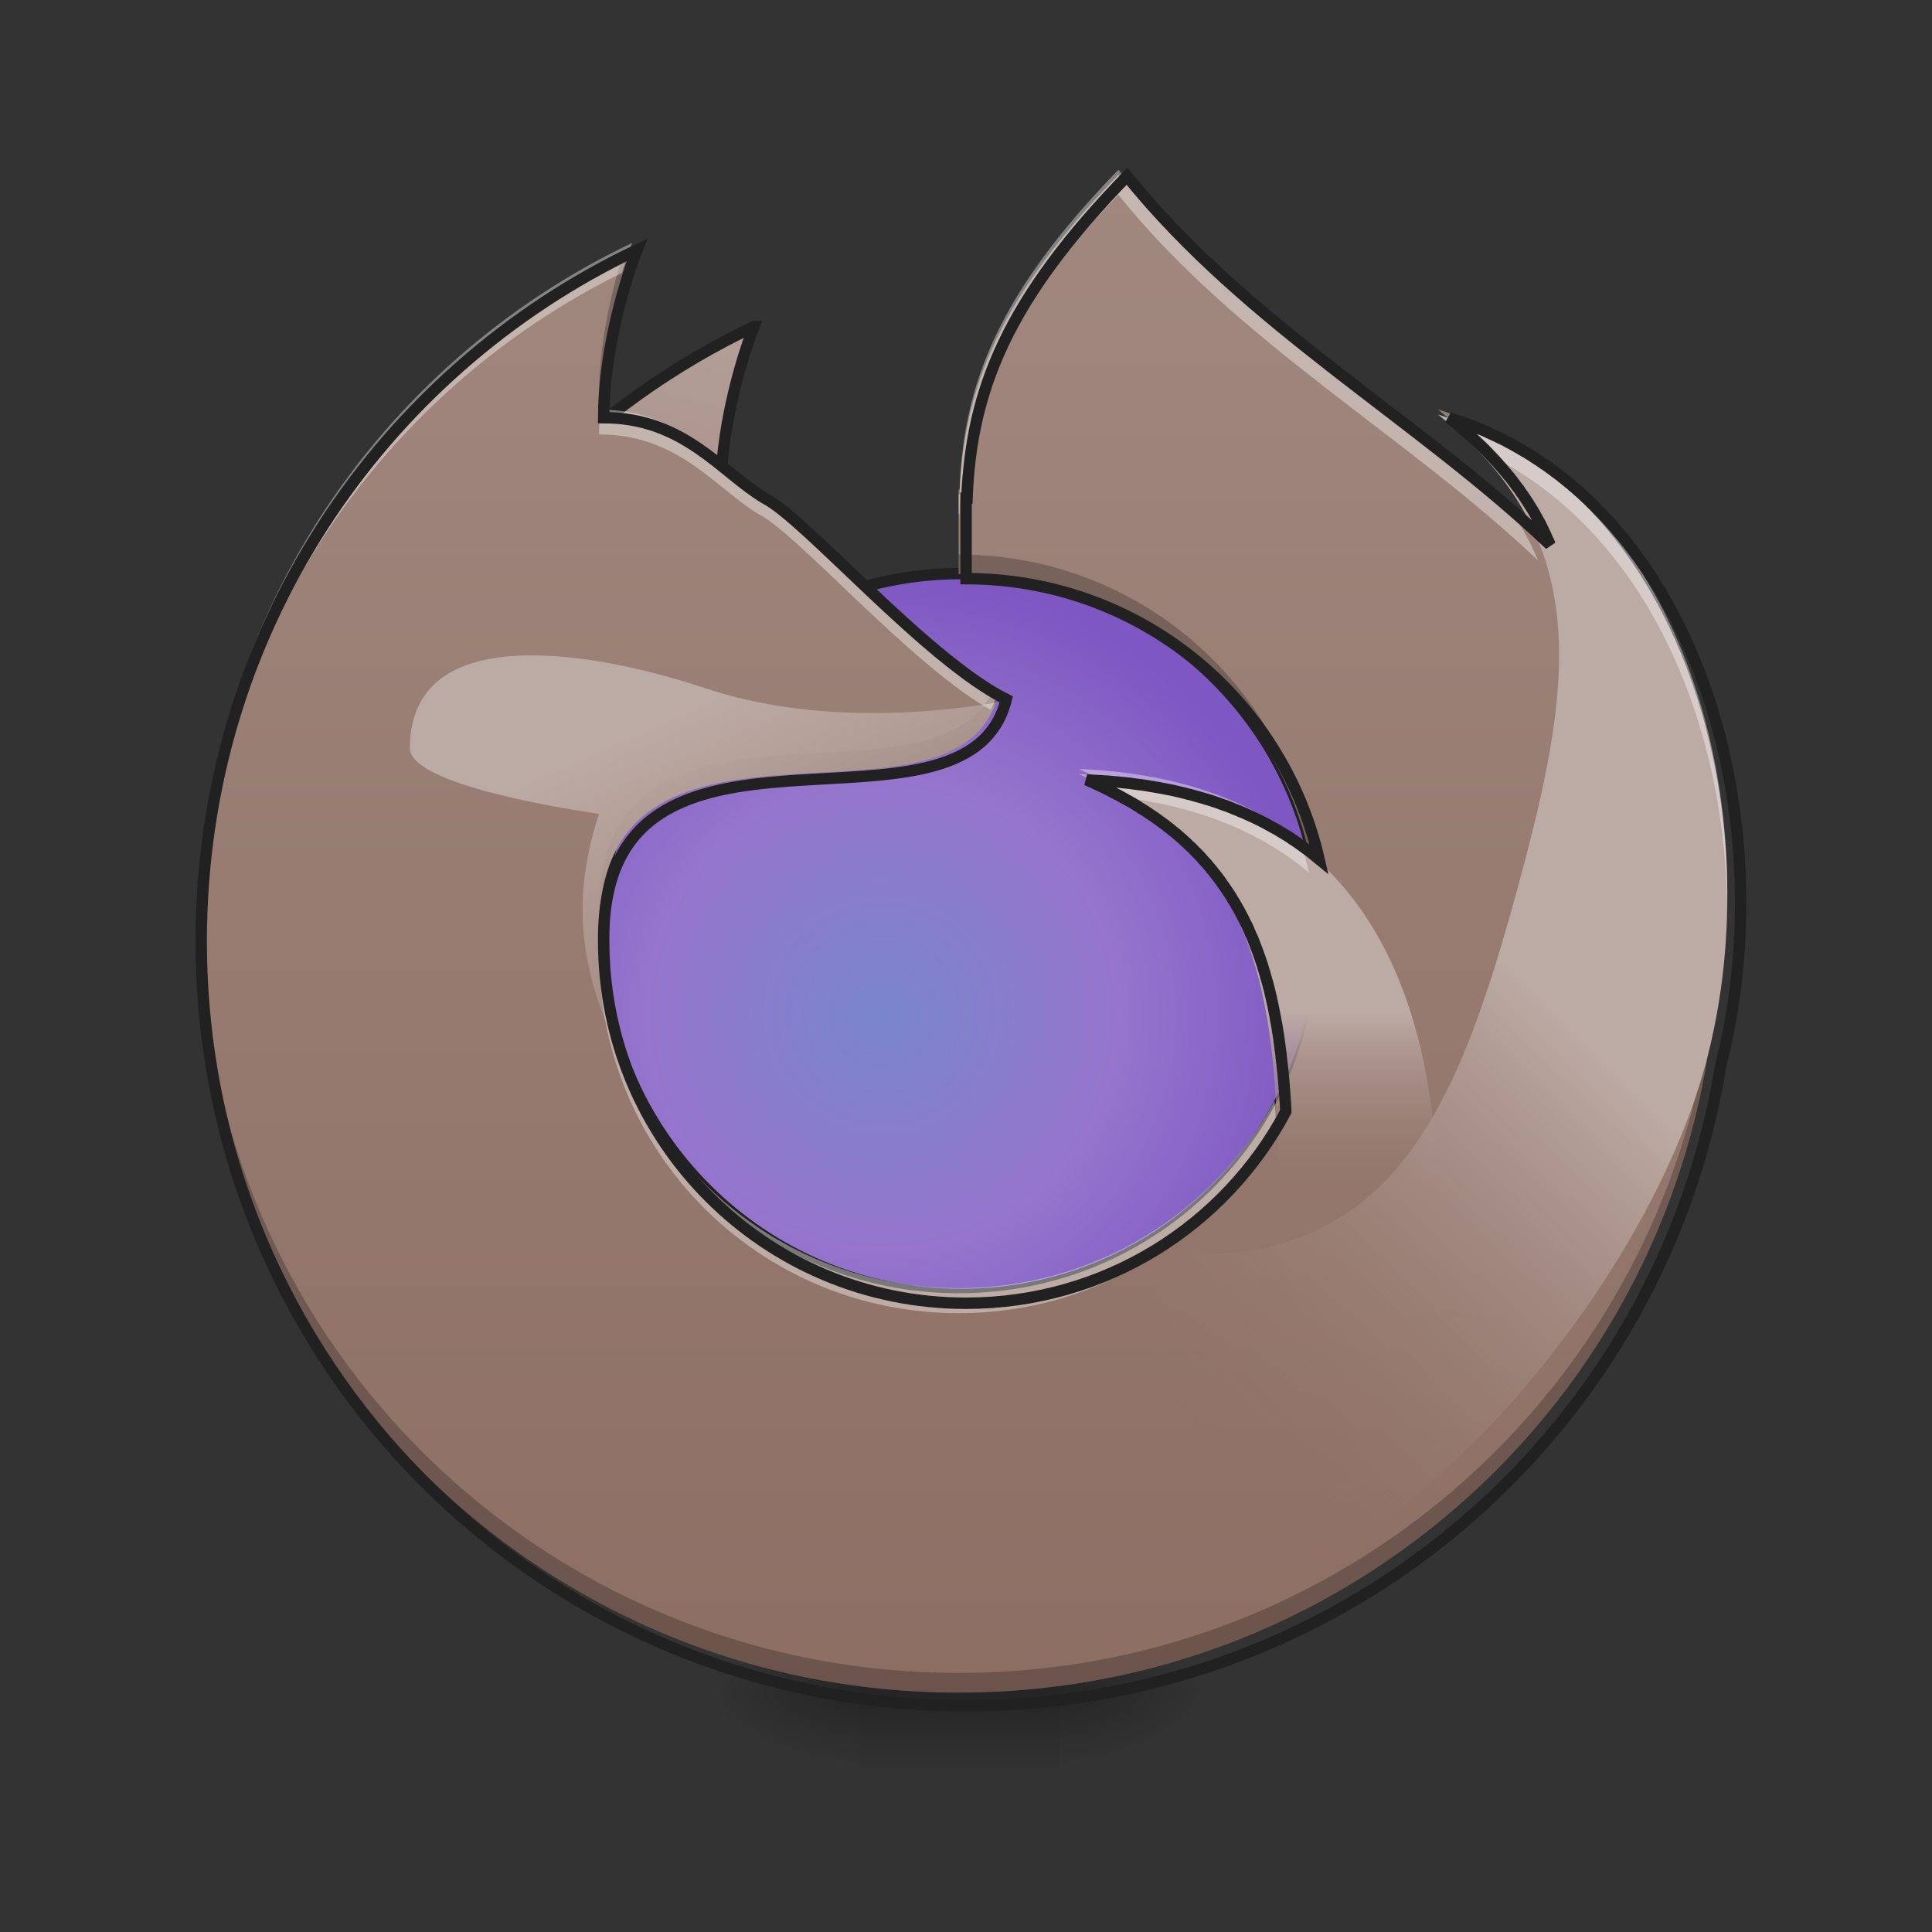 <svg height="48" viewBox="0 0 48 48" width="48" xmlns="http://www.w3.org/2000/svg" xmlns:xlink="http://www.w3.org/1999/xlink"><rect x="0" y="0" width="48" height="48" fill="#333333" stroke="none"/><linearGradient id="a"><stop offset="0" stop-opacity=".314"/><stop offset=".222" stop-opacity=".275"/><stop offset="1" stop-opacity="0"/></linearGradient><radialGradient id="b" cx="450.909" cy="189.579" gradientTransform="matrix(0 -.117 -.211 -0 65.792 95.393)" gradientUnits="userSpaceOnUse" r="21.167" xlink:href="#a"/><radialGradient id="c" cx="450.909" cy="189.579" gradientTransform="matrix(-0 .117 .211 0 -18.163 -11.291)" gradientUnits="userSpaceOnUse" r="21.167" xlink:href="#a"/><radialGradient id="d" cx="450.909" cy="189.579" gradientTransform="matrix(-0 -.117 .211 -0 -18.163 95.393)" gradientUnits="userSpaceOnUse" r="21.167" xlink:href="#a"/><radialGradient id="e" cx="450.909" cy="189.579" gradientTransform="matrix(0 .117 -.211 0 65.792 -11.291)" gradientUnits="userSpaceOnUse" r="21.167" xlink:href="#a"/><linearGradient id="f" gradientTransform="matrix(.02 0 0 .094 18.698 20.158)" gradientUnits="userSpaceOnUse" x1="255.323" x2="255.323" y1="233.5" y2="254.667"><stop offset="0" stop-opacity=".275"/><stop offset="1" stop-opacity="0"/></linearGradient><radialGradient id="g" cx="232.833" cy="53.583" gradientTransform="matrix(.115 0 -0 .115 -4.851 19.042)" gradientUnits="userSpaceOnUse" r="95.25"><stop offset="0" stop-color="#7986cb"/><stop offset=".535" stop-color="#9575cd"/><stop offset="1" stop-color="#7e57c2"/></radialGradient><linearGradient id="h" gradientUnits="userSpaceOnUse" x1="20.838" x2="26.792" y1="28.159" y2="6.329"><stop offset="0" stop-color="#8d6e63"/><stop offset="1" stop-color="#bcaaa4"/></linearGradient><linearGradient id="i" gradientUnits="userSpaceOnUse" x1="23.815" x2="23.815" y1="42.051" y2="4.344"><stop offset="0" stop-color="#8d6e63"/><stop offset="1" stop-color="#a1887f"/></linearGradient><linearGradient id="j"><stop offset="0" stop-color="#8d6e63" stop-opacity="0"/><stop offset="1" stop-color="#bcaaa4"/></linearGradient><linearGradient id="k" gradientUnits="userSpaceOnUse" x1="37.707" x2="37.707" xlink:href="#j" y1="30.144" y2="25.182"/><linearGradient id="l" gradientUnits="userSpaceOnUse" x1="29.768" x2="39.691" xlink:href="#j" y1="36.097" y2="26.174"/><linearGradient id="m" gradientUnits="userSpaceOnUse" x1="23.815" x2="15.877" xlink:href="#j" y1="36.097" y2="18.236"/><path d="m26.297 42.051h3.969v-1.984h-3.969zm0 0" fill="url(#b)"/><path d="m21.336 42.051h-3.973v1.984h3.973zm0 0" fill="url(#c)"/><path d="m21.336 42.051h-3.973v-1.984h3.973zm0 0" fill="url(#d)"/><path d="m26.297 42.051h3.969v1.984h-3.969zm0 0" fill="url(#e)"/><path d="m21.336 41.555h4.961v2.48h-4.961zm0 0" fill="url(#f)"/><path d="m23.816 14.266c4.93 0 8.93 4 8.93 8.934 0 4.93-4 8.93-8.93 8.93-4.934 0-8.934-4-8.934-8.93 0-4.934 4-8.934 8.934-8.934zm0 0" fill="url(#g)"/><path d="m18.684 8.145c-3.98 1.891-7.188 5.133-9.027 9.141 3.5-1.695 6.797-2.32 9.195-3.516-.41-.164-.992-.496-.992-1.488 0-1.488.441-3.156.824-4.137zm0 0" fill="url(#h)"/><path d="m199.273-128.133c-42.454 20.165-76.659 54.745-96.282 97.491 37.33-18.082 40.704-19.456 66.327-32.205-4.375-1.75 27.081-21.165 21.165-21.165 0-15.873 4.708-33.663 8.791-44.121zm0 0" fill="none" stroke="#212121" stroke-linecap="round" stroke-width="3" transform="matrix(.094 0 0 .094 0 20.158)"/><path d="m254.017-62.848c52.578 0 95.241 42.663 95.241 95.283 0 52.578-42.663 95.241-95.241 95.241-52.62 0-95.283-42.663-95.283-95.241 0-52.62 42.663-95.283 95.283-95.283zm0 0" fill="none" stroke="#212121" stroke-linecap="round" stroke-width="3" transform="matrix(.094 0 0 .094 0 20.158)"/><path d="m27.785 4.344c-2.953 3.043-3.844 5.27-3.945 7.938-.008 0-.016 0-.023 0v1.984c4.945 0 8.93 3.984 8.93 8.934 0 4.945-3.984 8.93-8.93 8.93-4.949 0-8.934-3.984-8.934-8.93-.059-6.555 8.934-1.984 9.926-5.957-1.984-.992-4.965-4.465-5.957-4.961-1.066-.637-1.984-1.984-3.969-1.984 0-1.488.441-3.156.824-4.137-6.363 3.02-10.746 9.5-10.746 17.039 0 10.441 8.41 18.852 18.855 18.852 10.441 0 18.852-8.41 18.852-18.852 0-9.926-9.582-12.254-14.883-18.855zm0 0" fill="url(#i)"/><path d="m15.707 6.16c-.07.031-.137.066-.207.102-.32.984-.617 2.324-.617 3.547h.016c.082-1.352.469-2.773.809-3.648zm8.109 7.617v.488c4.863 0 8.797 3.855 8.926 8.688 0-.082.004-.164.004-.246 0-4.945-3.984-8.93-8.93-8.93zm.844 3.391c-1.512 3.227-9.832-.766-9.777 5.539 0 .078.004.156.004.23.18-6.172 8.941-1.777 9.922-5.695-.051-.023-.098-.047-.148-.074zm-19.695 5.789c-.004.082-.004.16-.004.242 0 10.441 8.41 18.852 18.855 18.852 10.441 0 18.852-8.41 18.852-18.852 0-.078 0-.156 0-.234-.137 10.324-8.496 18.598-18.852 18.598-10.363 0-18.719-8.277-18.852-18.605zm0 0" fill-opacity=".235"/><path d="m26.793 19.227c4.391 1.91 4.961 5.297 4.961 10.41 0 6.105-4.363 11.152-10.152 12.211.715.133 1.457.203 2.215.203 6.594 0 11.906-5.312 11.906-11.906 0-6.434-2.562-10.66-8.93-10.918zm0 0" fill="url(#k)"/><path d="m35.723 10.297c3.75 2.98 3.422 6.402 2.098 11.336-1.578 5.898-3.176 9.98-9.043 9.504.656.312-2.961 8.66-2.23 8.855 6.375 1.707 14.125-7.203 15.832-13.574 1.668-6.215-.57-14.227-6.656-16.121zm0 0" fill="url(#l)"/><path d="m13.164 16.281c-1.672.012-2.98.59-2.98 2.309 0 .992 4.699 1.629 4.699 1.629-.82 2.473-.277 4.258.496 5.926-.32-.922-.496-1.914-.496-2.945-.055-6.434 8.598-2.152 9.859-5.742-1.535.258-4.492.547-7.207-.355-1.348-.449-2.984-.832-4.371-.82zm0 0" fill="url(#m)"/><path d="m27.785 4.219c-2.953 3.043-3.844 5.27-3.945 7.941-.008 0-.016 0-.023 0v.617h.023c.102-2.668.992-4.895 3.945-7.938 2.945 3.668 7.215 6.02 10.426 9.086-.176-.426-.398-.844-.68-1.246-3.113-2.773-7.004-5.043-9.746-8.461zm-12.078 1.816c-6.363 3.023-10.746 9.5-10.746 17.039 0 .102 0 .203.004.305.117-7.301 4.348-13.57 10.484-16.598.086-.277.172-.527.258-.746zm20.016 4.137c.441.355.828.715 1.164 1.078 3.922 1.883 5.938 6.539 6.023 11.199.098-5.305-2.309-10.758-7.188-12.277zm-20.816.004c-.012.207-.023.414-.023.617 1.984 0 2.902 1.348 3.969 1.984.961.48 3.777 3.746 5.758 4.859.082-.156.148-.324.199-.516-1.984-.992-4.965-4.465-5.957-4.961-1.062-.637-1.977-1.977-3.945-1.984zm11.887 8.93c.527.227 1 .48 1.422.75 1.77.266 3.195.891 4.305 1.824-.062-.273-.137-.539-.223-.801-1.371-1.062-3.184-1.684-5.504-1.773zm-11.902 4.266c-.004.105-.008.211-.008.324 0 4.945 3.984 8.93 8.934 8.93 3.422 0 6.387-1.91 7.883-4.727-.008-.184-.02-.371-.035-.551-1.512 2.777-4.453 4.656-7.848 4.656-4.852 0-8.773-3.824-8.926-8.633zm0 0" fill="#fff" fill-opacity=".392"/><path d="m1120.051 175.101c-119.044 122.665-154.946 212.421-159.04 319.969-.315 0-.63 0-.945 0v79.992c171.48 0 314.143 118.729 350.833 278.871-1.732-1.417-3.464-2.834-5.196-4.252-.157-.157-.315-.157-.315-.315-3.464-2.834-7.086-5.511-10.708-8.031-.157-.157-.157-.315-.315-.315-3.622-2.677-7.243-5.196-11.023-7.558-.157-.157-.315-.315-.472-.472-3.779-2.362-7.558-4.724-11.338-6.928-.315-.157-.472-.315-.63-.472-3.937-2.205-7.873-4.409-11.967-6.614-.157-.157-.315-.157-.472-.315-2.047-1.102-4.094-2.047-6.141-3.149-2.047-.945-4.094-2.047-6.141-2.992-.157-.157-.472-.157-.63-.315-2.047-.945-4.094-1.89-6.299-2.834-.157-.157-.315-.157-.315-.157-2.047-.945-4.094-1.89-6.299-2.677-.157-.157-.315-.157-.472-.315-2.047-.787-4.252-1.732-6.456-2.519-.157-.157-.472-.315-.63-.315-2.205-.787-4.252-1.732-6.299-2.519-.157 0-.315 0-.315 0-2.205-.787-4.409-1.575-6.614-2.362-.315-.157-.787-.315-1.102-.472-2.205-.787-4.409-1.417-6.614-2.205-2.205-.63-4.409-1.417-6.771-2.047-.472-.157-.945-.315-1.417-.472-4.409-1.26-8.976-2.519-13.542-3.779-.472-.157-1.102-.315-1.575-.315-2.205-.63-4.566-1.26-6.771-1.732-.315-.157-.472-.157-.787-.157-2.205-.472-4.252-1.102-6.456-1.575-.472 0-.945-.157-1.417-.315-2.362-.472-4.881-.945-7.243-1.417-.315 0-.63-.157-.787-.157-2.205-.472-4.409-.787-6.771-1.26-.472 0-.787-.157-1.26-.157-2.519-.472-4.881-.945-7.401-1.26-.472-.157-.945-.157-1.417-.315-2.047-.315-4.094-.63-6.299-.945-.472 0-1.102-.157-1.732-.157-2.362-.315-4.724-.63-7.243-.945-.63-.157-1.102-.157-1.732-.315-2.047-.157-4.252-.472-6.456-.63-.472-.157-1.102-.157-1.575-.157-2.519-.315-5.039-.63-7.558-.787-.63 0-1.26-.157-1.89-.157-2.362-.157-4.724-.472-7.086-.63-.315 0-.63 0-.945 0-2.519-.157-5.196-.315-7.716-.472-.787-.157-1.575-.157-2.362-.157-2.519-.157-5.196-.315-7.873-.472 2.519 1.26 5.196 2.362 7.716 3.464.63.315 1.26.63 1.89.945 1.89.945 3.622 1.732 5.511 2.519.787.472 1.732.945 2.519 1.26 1.575.787 3.149 1.575 4.724 2.362.945.472 1.89.945 2.677 1.417 1.575.787 3.149 1.575 4.566 2.362.945.472 1.732.787 2.519 1.26 1.732.945 3.464 1.89 5.039 2.834.63.315 1.26.63 1.732.945 2.362 1.26 4.566 2.519 6.771 3.779.315.315.787.472 1.26.787 1.732 1.102 3.307 2.047 5.039 3.149.787.472 1.575.945 2.205 1.417 1.417.787 2.834 1.732 4.094 2.519.787.472 1.575 1.102 2.362 1.575 1.26.787 2.677 1.732 3.937 2.677.63.472 1.417.945 2.205 1.417 1.26.945 2.677 1.89 3.937 2.834.63.472 1.26.945 1.89 1.417 1.732 1.26 3.307 2.362 5.039 3.622.157.157.472.315.63.472.157.157.157.157.315.315 1.732 1.26 3.464 2.677 5.196 4.094.63.472 1.102.945 1.732 1.417 1.102.945 2.362 1.89 3.622 2.834.63.63 1.26 1.26 2.047 1.89 1.102.787 2.047 1.732 3.149 2.677.63.63 1.26 1.26 2.047 1.89 1.102.945 2.047 1.89 3.149 2.834.63.63 1.102 1.102 1.732 1.732 1.102 1.102 2.362 2.047 3.464 3.149.472.472.945.945 1.417 1.575 1.575 1.417 2.992 2.992 4.566 4.566.472.472.787.945 1.26 1.26 1.102 1.26 2.205 2.362 3.149 3.622.63.63 1.26 1.26 1.732 1.89.945.945 1.732 1.89 2.677 2.834.63.787 1.102 1.417 1.732 2.205.945.945 1.732 1.89 2.519 2.992.63.63 1.102 1.26 1.732 2.047.787.945 1.575 2.047 2.362 3.149.63.63 1.102 1.26 1.575 1.89.945 1.26 1.89 2.519 2.834 3.779.63.787 1.26 1.575 1.732 2.519.945 1.26 1.89 2.519 2.834 3.937.472.787 1.102 1.575 1.575 2.362.63.945 1.417 1.89 2.047 2.992.472.787.945 1.417 1.417 2.205.787 1.102 1.417 2.205 2.047 3.149.472.787.945 1.575 1.417 2.519.63.945 1.26 2.047 1.89 2.992.472.787.945 1.732 1.417 2.519.63 1.102 1.26 2.205 1.89 3.307.472.787.787 1.575 1.26 2.205.945 1.89 1.89 3.622 2.834 5.511.472.63.787 1.417 1.102 2.047.63 1.26 1.26 2.362 1.732 3.622.472.945.945 1.89 1.417 2.677.472 1.102.945 2.047 1.417 2.992.472 1.102.787 2.047 1.26 2.992.472.945.945 2.047 1.26 2.992.472.945.945 2.047 1.417 2.992.315.945.787 2.047 1.26 2.992.315.945.787 2.047 1.102 2.992.472 1.102.945 2.205 1.26 3.307.787 1.732 1.417 3.622 2.047 5.354.472 1.102.787 2.047 1.102 3.149.472.945.787 2.047 1.102 2.992.315 1.102.787 2.205 1.102 3.307.315 1.102.787 2.047 1.102 3.149.315 1.102.63 2.047.945 3.149.315 1.102.63 2.205.945 3.307.315.945.63 2.047.945 2.992.315 1.102.63 2.205.945 3.464.315 1.102.63 2.205.945 3.307.315.945.63 2.047.945 3.149.315 1.575.787 3.307 1.26 4.881 0 .472.157.787.315 1.26.157 1.102.472 2.205.787 3.307.157 1.102.472 2.205.787 3.307.315 1.26.472 2.519.787 3.779.315.945.472 1.89.63 2.834.315 1.26.63 2.519.787 3.779.315 1.102.472 2.205.63 3.149.315 1.26.63 2.519.787 3.779.157 1.102.472 2.205.63 3.307.157 1.102.472 2.362.63 3.622.315 1.26.472 2.519.787 3.779.315 2.519.787 4.881 1.102 7.243.157.787.315 1.575.472 2.519.157 1.417.315 2.834.63 4.252 0 .945.157 1.89.315 2.834.315 1.575.472 2.992.63 4.566.157.787.315 1.732.315 2.677.315 1.417.472 2.834.63 4.252.157 1.102.315 2.205.315 3.307.157 1.417.315 2.834.472 4.252.157.787.315 1.575.315 2.362.63 5.669 1.26 11.338 1.732 17.006 0 .787.157 1.575.157 2.362.157 1.575.315 3.307.315 4.881.157.945.157 1.89.315 2.834.157 1.575.157 3.149.315 4.724.157.945.157 1.89.157 2.992.157 1.732.315 3.464.472 5.196v1.732c.157 1.89.315 3.937.315 5.984-60.309 113.532-179.825 190.533-317.765 190.533-199.509 0-360.123-160.615-360.123-359.966-2.362-264.227 360.123-79.992 400.119-240.135-79.992-39.996-200.138-179.983-240.135-199.981-42.988-25.667-79.992-79.992-159.985-79.992 0-59.994 17.794-127.232 33.225-166.756-256.511 121.721-433.187 382.956-433.187 686.864 0 419.015 335.716 756.621 754.101 759.927h5.984 6.141c376.342-2.992 685.919-276.824 744.023-637.105.945-3.937 1.89-7.873 2.834-11.81.472-1.89.945-3.937 1.417-5.826.315-2.047.787-3.937 1.26-5.984.787-3.937 1.575-7.873 2.362-11.81 0-.157 0-.157 0-.315.472-1.89.787-3.779 1.102-5.669 0-.157.157-.315.157-.472 7.243-39.996 10.708-80.937 10.55-122.193 0-2.047 0-4.094-.157-6.141 0-2.047 0-4.252 0-6.299-.157-2.047-.157-4.094-.157-6.141-.157-2.047-.157-4.094-.315-6.141 0-2.047-.157-4.252-.315-6.299 0-1.732-.157-3.464-.315-5.196 0-.315 0-.787 0-1.102-.157-2.047-.315-4.094-.315-5.984-.157-2.047-.315-3.937-.472-5.826 0-.157 0-.315 0-.472-.157-1.89-.315-3.622-.472-5.511 0-.157 0-.315-.157-.63 0 0 0 0 0-.157-.157-1.575-.315-3.307-.472-4.881 0-.472 0-.945 0-1.26-.157-1.732-.315-3.307-.472-4.881-.157-.472-.157-.945-.157-1.417-.157-1.417-.315-2.834-.472-4.252-.157-.63-.157-1.26-.315-1.89-.157-1.575-.315-2.992-.472-4.409-.157-.63-.157-1.26-.157-1.732-.315-1.417-.472-2.834-.63-4.252 0-.63-.157-1.26-.315-2.047-.157-1.26-.315-2.677-.472-3.937-.157-.787-.157-1.417-.315-2.205-.157-1.26-.315-2.677-.63-3.937 0-.787-.157-1.417-.315-2.205-.157-1.26-.472-2.677-.63-3.937-.157-.787-.157-1.417-.315-2.047-.157-1.417-.472-2.677-.63-3.937-.157-.787-.315-1.575-.472-2.362-.157-1.26-.472-2.677-.63-4.094-.157-.63-.315-1.26-.315-1.732-.315-1.417-.63-2.834-.787-4.252-.157-.63-.315-1.26-.472-1.89-.157-1.417-.472-2.834-.787-4.252-.157-.63-.157-1.102-.315-1.732-.315-1.417-.63-2.992-.945-4.409-.157-.472-.157-1.102-.315-1.732-.315-1.417-.63-2.992-.945-4.409-.157-.472-.315-.945-.315-1.417-.315-1.417-.63-2.834-.945-4.252-.157-.63-.315-1.417-.472-2.047-.315-1.102-.63-2.205-.787-3.464-.315-.787-.472-1.732-.787-2.677-.157-1.102-.472-2.047-.787-3.149-.157-.945-.315-1.89-.63-2.677-.315-1.26-.63-2.362-.945-3.464-.157-.787-.315-1.575-.472-2.362-.472-1.26-.787-2.677-1.102-3.937-.157-.63-.315-1.26-.472-1.89-.472-1.26-.787-2.519-1.102-3.779-.157-.787-.472-1.575-.63-2.205-.315-1.26-.787-2.362-1.102-3.622-.157-.787-.472-1.575-.63-2.205-.315-1.26-.63-2.362-1.102-3.622-.157-.787-.472-1.575-.63-2.362-.472-1.102-.787-2.362-1.102-3.464-.315-.787-.472-1.575-.787-2.205-.315-1.26-.63-2.362-1.102-3.464-.157-.787-.472-1.575-.787-2.362-.315-1.26-.787-2.362-1.102-3.622-.315-.63-.472-1.417-.787-2.047-.315-1.26-.787-2.362-1.26-3.622-.157-.787-.472-1.417-.787-2.205-.315-1.102-.787-2.205-1.102-3.307-.315-.787-.63-1.732-.945-2.519-.315-1.102-.787-2.047-1.102-3.149-.315-.945-.63-1.732-.945-2.519-.472-.945-.787-2.047-1.102-2.992-.472-.787-.787-1.732-1.102-2.677-.472-.945-.787-2.047-1.26-2.992-.315-.945-.63-1.732-.945-2.519-.472-1.102-.787-2.047-1.26-2.992-.315-.945-.787-1.89-1.102-2.677-.315-.945-.787-2.047-1.26-2.992-.315-.787-.63-1.575-.945-2.362-.472-1.102-.945-2.205-1.417-3.149-.315-.787-.63-1.575-1.102-2.362-.315-1.102-.787-2.047-1.26-3.149-.315-.787-.787-1.575-1.102-2.362-.472-.945-.945-2.047-1.417-2.992-.315-.945-.787-1.732-1.102-2.519-.472-.945-.945-1.89-1.26-2.677-.472-.945-.945-1.89-1.26-2.677-.472-.945-1.102-2.047-1.575-2.992-.315-.787-.63-1.417-.945-2.205-.63-1.102-1.102-2.047-1.732-3.149-.315-.787-.63-1.575-1.102-2.205-.472-.945-.945-1.89-1.417-2.834-.472-.787-.945-1.732-1.417-2.677-.472-.787-.945-1.732-1.417-2.677-.315-.787-.787-1.575-1.26-2.362-.472-.945-.945-1.89-1.575-2.834-.315-.787-.787-1.575-1.26-2.362-.472-.945-.945-1.732-1.575-2.677-.472-.945-.945-1.732-1.417-2.519-.472-.787-.945-1.732-1.417-2.519-.472-.945-.945-1.732-1.575-2.677-.472-.787-.945-1.575-1.417-2.519-.472-.787-1.102-1.575-1.575-2.519-.472-.787-.945-1.575-1.417-2.362-.63-.787-1.102-1.732-1.732-2.677-.472-.787-.945-1.575-1.417-2.205-.472-.945-1.102-1.732-1.575-2.677-.63-.787-1.102-1.575-1.575-2.362-.472-.787-1.102-1.575-1.575-2.519-.63-.787-1.102-1.575-1.575-2.362-.63-.787-1.26-1.732-1.732-2.519-.63-.787-1.102-1.575-1.575-2.362-.63-.63-1.102-1.417-1.575-2.205-.63-.945-1.26-1.732-1.89-2.677-.472-.63-.945-1.417-1.417-2.047-.63-.787-1.26-1.732-1.89-2.519-.63-.787-1.102-1.575-1.732-2.362-.472-.787-1.102-1.575-1.732-2.362-.472-.63-1.102-1.417-1.732-2.205-.472-.787-1.102-1.575-1.732-2.362-.63-.787-1.26-1.575-1.89-2.519-.472-.63-.945-1.26-1.575-1.89-.63-.787-1.417-1.732-2.047-2.677-.472-.63-1.102-1.26-1.575-1.89-.63-.787-1.417-1.575-2.047-2.519-.472-.63-1.102-1.26-1.575-1.89-.787-.787-1.417-1.575-2.047-2.362-.63-.787-1.102-1.417-1.732-2.047-.63-.787-1.26-1.575-2.047-2.362-.63-.63-1.102-1.417-1.732-2.047-.787-.787-1.417-1.575-2.047-2.205-.63-.63-1.102-1.417-1.732-2.047-.787-.787-1.575-1.575-2.362-2.519-.472-.472-.945-1.102-1.575-1.575-.63-.787-1.417-1.732-2.205-2.519-.63-.63-1.102-1.102-1.732-1.732-.787-.787-1.417-1.417-2.205-2.205-.63-.63-1.26-1.26-1.89-1.89s-1.26-1.417-1.89-2.047c-.787-.63-1.417-1.417-2.205-2.047-.63-.63-1.417-1.417-2.047-2.047-.63-.63-1.26-1.26-1.89-1.89-.787-.63-1.575-1.417-2.362-2.047-.63-.63-1.26-1.26-1.89-1.89-.787-.63-1.575-1.26-2.205-2.047-.787-.63-1.417-1.102-2.047-1.732-.787-.787-1.575-1.417-2.519-2.205-.472-.472-1.102-.945-1.575-1.417-.945-.787-1.732-1.575-2.677-2.205-.63-.63-1.26-1.102-1.89-1.732-.787-.63-1.417-1.26-2.205-1.732-.787-.63-1.417-1.26-2.205-1.89s-1.575-1.26-2.362-1.89c-.63-.472-1.26-1.102-2.047-1.575-.787-.787-1.732-1.417-2.677-2.205-.63-.472-1.26-.787-1.732-1.26-.945-.787-1.89-1.417-2.834-2.047-.63-.472-1.102-.945-1.732-1.417-.945-.63-1.732-1.26-2.677-1.89-.63-.472-1.417-.945-2.047-1.575-.787-.472-1.732-1.102-2.519-1.732-.63-.472-1.417-.945-2.205-1.417-.787-.63-1.732-1.26-2.677-1.89-.63-.472-1.26-.945-2.047-1.417-.945-.63-1.89-1.26-2.992-1.89-.63-.472-1.102-.787-1.732-1.102-1.102-.787-2.205-1.417-3.149-2.205-.63-.315-1.102-.63-1.732-.945-.787-.63-1.732-1.102-2.677-1.732-.787-.472-1.575-.945-2.362-1.26-.945-.63-1.89-1.26-2.834-1.732-.63-.472-1.26-.787-1.89-1.102-1.102-.63-2.205-1.26-3.307-1.89-.63-.315-1.26-.63-1.732-.945-1.102-.63-2.047-1.26-3.149-1.732-.63-.315-1.26-.787-2.047-1.102-1.102-.63-2.205-1.26-3.464-1.89-.472-.157-1.102-.472-1.575-.787-1.102-.63-2.362-1.102-3.464-1.732-.63-.315-1.26-.63-1.732-.787-1.102-.63-2.205-1.102-3.307-1.575-.63-.315-1.26-.63-2.047-.945-1.26-.63-2.677-1.26-4.094-1.89-.315-.157-.63-.315-.945-.472-.157-.157-.157-.157-.157-.157-1.26-.472-2.677-1.102-3.937-1.732-.472-.157-.945-.315-1.417-.63-1.26-.472-2.362-.945-3.622-1.417-.63-.315-1.26-.63-1.89-.787-1.732-.787-3.464-1.417-5.354-2.205-1.89-.63-3.622-1.417-5.511-2.047-1.89-.63-3.779-1.417-5.669-2.047-1.575-.472-3.307-1.102-4.881-1.575-.315-.157-.472-.315-.787-.315-1.89-.63-3.779-1.26-5.669-1.89 2.047 1.732 4.252 3.464 6.299 5.196.472.315.787.63 1.26.945 2.047 1.732 4.094 3.464 5.984 5.196h.157c0 .157.157.157.157.315 1.89 1.575 3.779 3.149 5.511 4.724.472.472.945.945 1.417 1.26 1.89 1.732 3.779 3.464 5.511 5.039.157.157.315.157.315.315 1.732 1.575 3.464 3.307 5.196 4.881.315.472.787.787 1.26 1.26 1.732 1.732 3.464 3.307 5.039 5.039.157.157.315.315.472.472 1.575 1.575 2.992 3.149 4.409 4.724.472.472.945.945 1.417 1.417 1.575 1.732 2.992 3.307 4.566 5.039.315.315.63.63.787.945 1.417 1.417 2.519 2.834 3.779 4.252.472.472.945.945 1.26 1.575 1.417 1.575 2.834 3.149 4.094 4.881.472.472.787.945 1.26 1.417.945 1.26 2.047 2.519 2.992 3.779.472.63.945 1.26 1.26 1.732 1.26 1.732 2.519 3.307 3.622 4.881.472.63.945 1.26 1.417 1.732.787 1.26 1.575 2.362 2.362 3.622.472.63.945 1.26 1.417 1.89 1.102 1.575 2.205 3.149 3.149 4.724.472.63.945 1.417 1.417 2.047.63 1.102 1.417 2.205 2.047 3.307.472.63.945 1.417 1.417 2.205.945 1.417 1.89 2.992 2.834 4.566.315.787.787 1.575 1.26 2.205.472 1.102 1.102 2.205 1.732 3.149.472.787.787 1.575 1.26 2.362.787 1.575 1.732 3.149 2.519 4.566.315.945.787 1.732 1.26 2.519.472.945.945 1.89 1.417 2.992.315.787.787 1.575 1.26 2.519.63 1.417 1.417 2.992 2.047 4.566.315.787.787 1.732 1.102 2.519.472.945.945 2.047 1.417 2.992.315.787.63 1.732.945 2.519-129.436-123.61-301.546-218.404-420.275-366.264zm0 0" fill="none" stroke="#212121" stroke-linecap="round" stroke-width="11.339" transform="scale(.025)"/></svg>